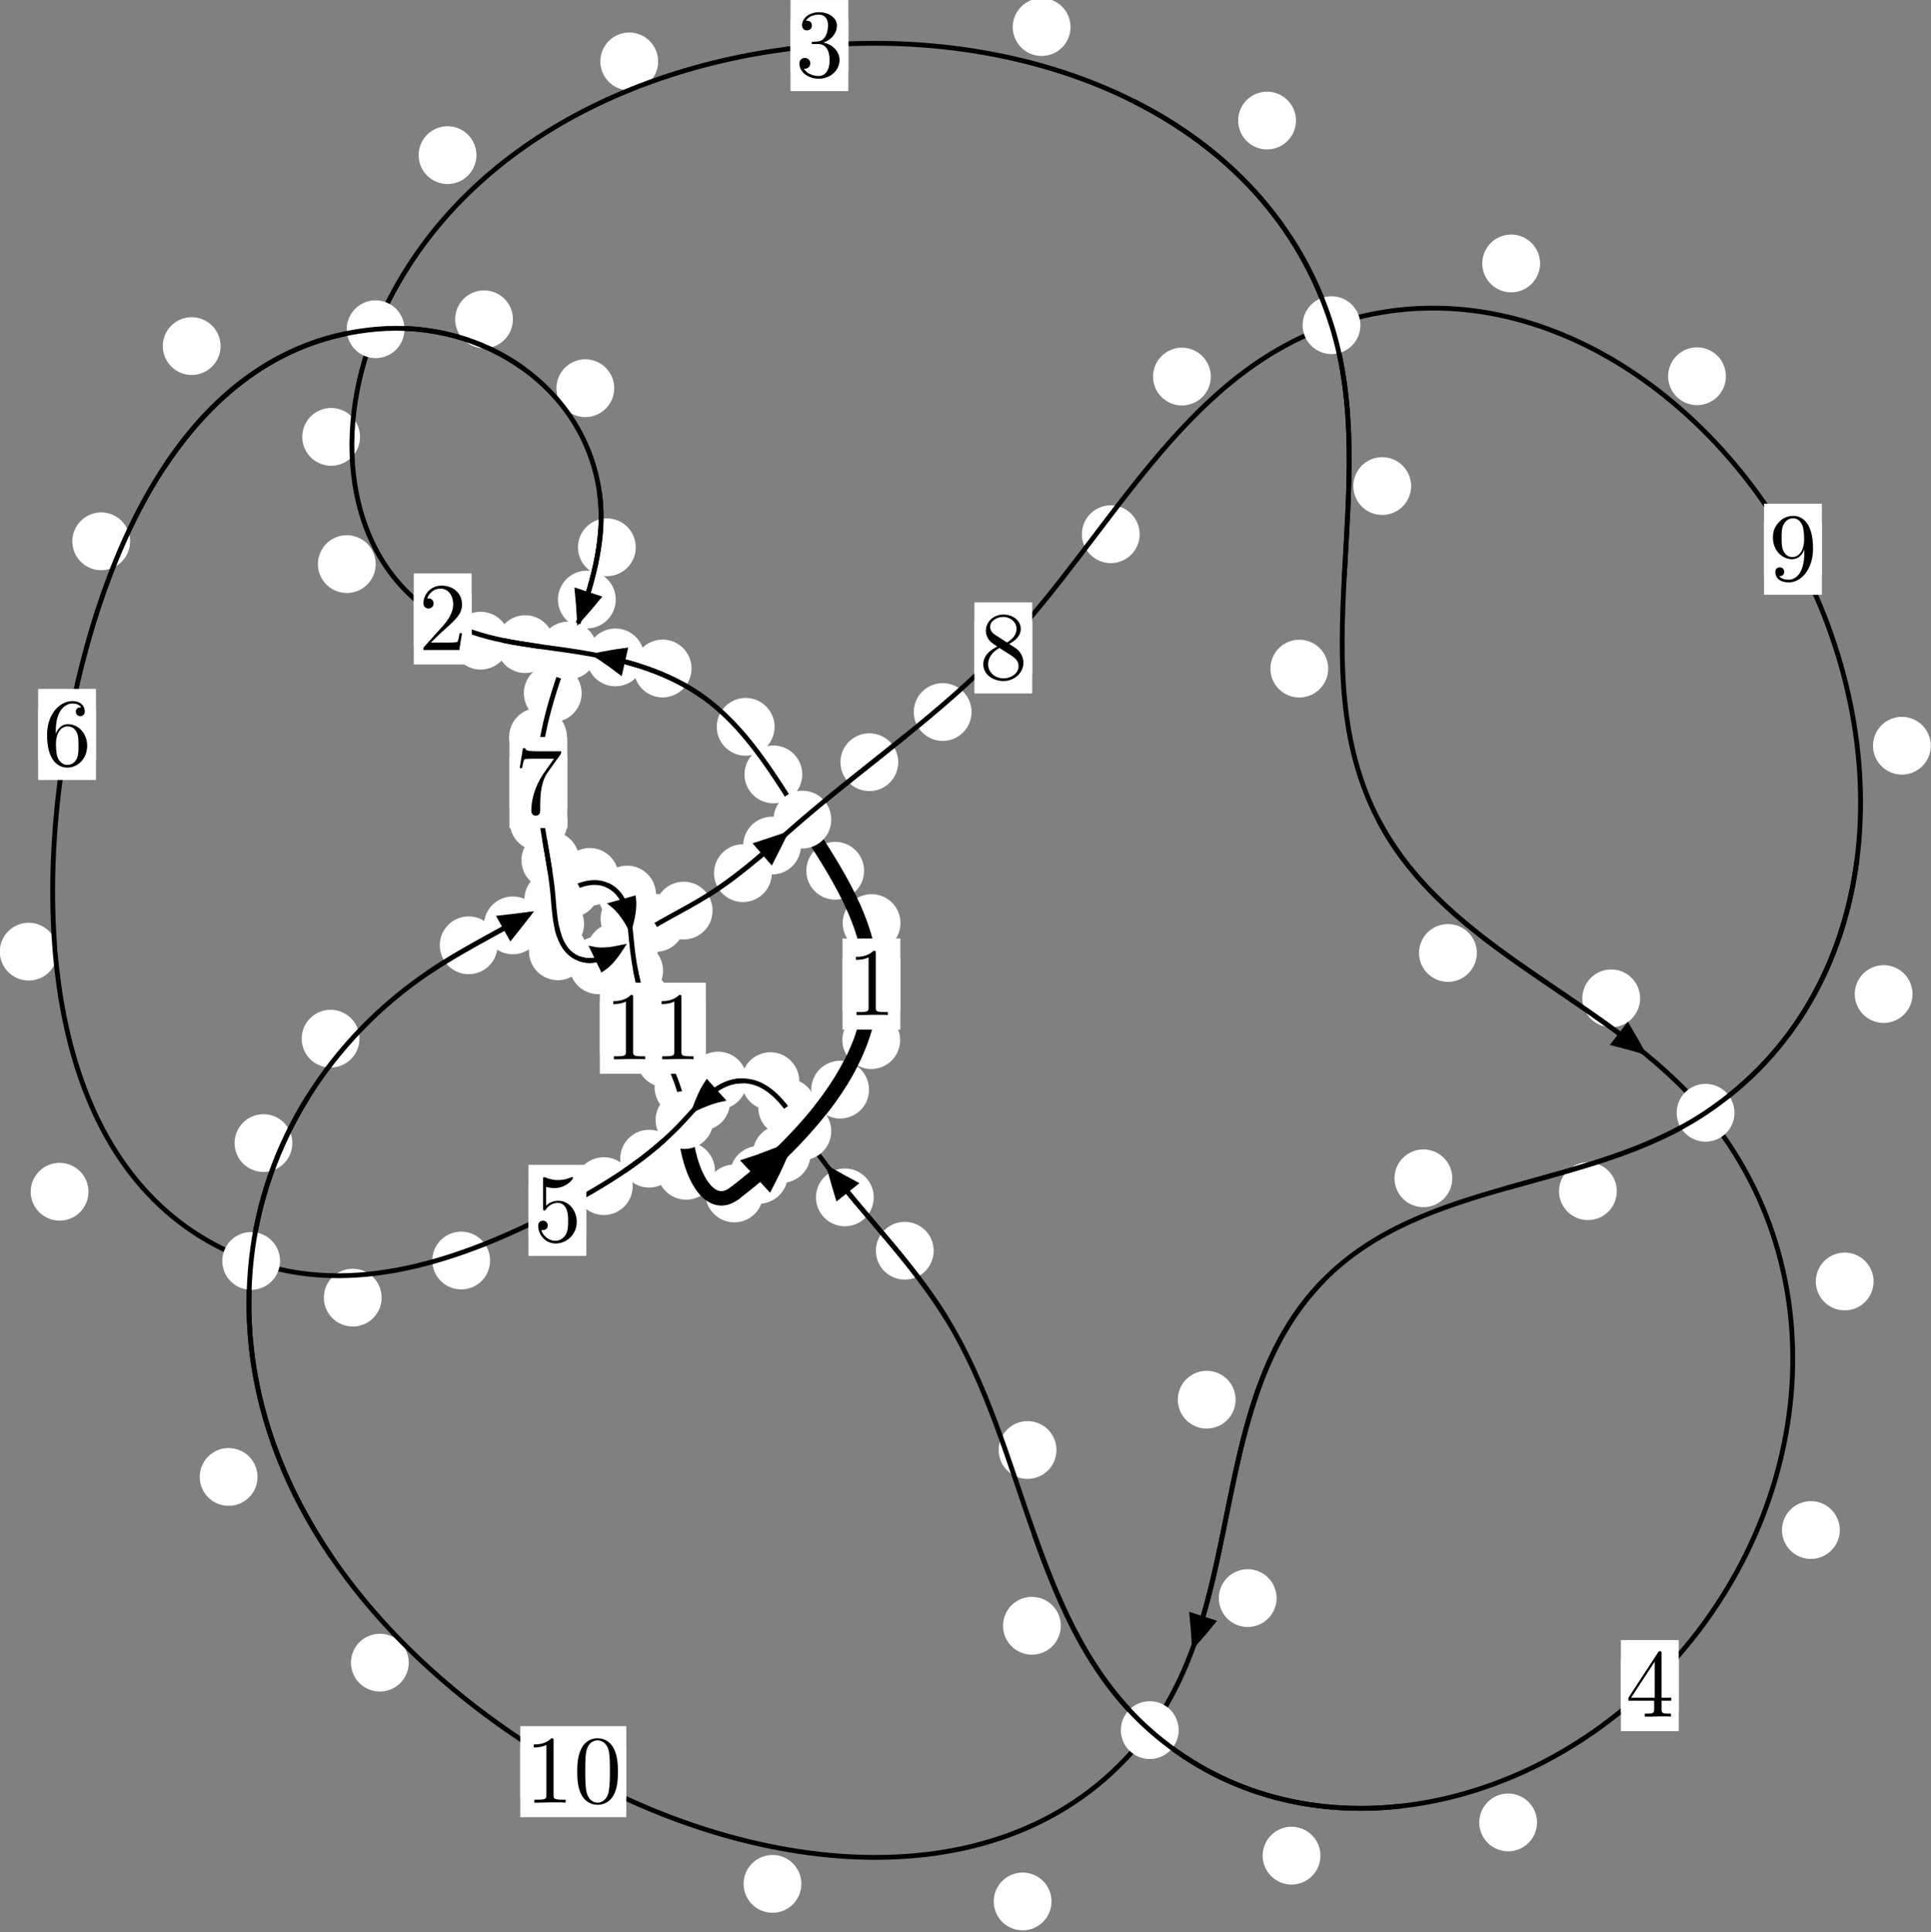 <?xml version="1.0"?>
<!-- Created by MetaPost 1.999 on 2021.07.06:0017 -->
<svg version="1.1" xmlns="http://www.w3.org/2000/svg" xmlns:xlink="http://www.w3.org/1999/xlink" width="199.747" height="199.844" viewBox="0 0 199.747 199.844">
<rect x="0" y="0" width="199.747" height="199.844" fill="#808080" stroke="none"/>
<!-- Original BoundingBox: -83.021988 -82.655289 116.725098 117.188690 -->
  <defs>
    <g transform="scale(0.01,0.01)" id="GLYPHcmr10_48">
      <path style="fill-rule: evenodd;" d="M460 -320C460 -400,455 -480,420 -554C374 -650,292 -666,250 -666C190 -666,117 -640,76 -547C44 -478,39 -400,39 -320C39 -245,43 -155,84 -79C127 2,200 22,249 22C303 22,379 1,423 -94C455 -163,460 -241,460 -320M249 -0C210 -0,151 -25,133 -121C122 -181,122 -273,122 -332C122 -396,122 -462,130 -516C149 -635,224 -644,249 -644C282 -644,348 -626,367 -527C377 -471,377 -395,377 -332C377 -257,377 -189,366 -125C351 -30,294 -0,249 -0"></path>
    </g>
    <g transform="scale(0.01,0.01)" id="GLYPHcmr10_49">
      <path style="fill-rule: evenodd;" d="M294 -640C294 -664,294 -666,271 -666C209 -602,121 -602,89 -602L89 -571C109 -571,168 -571,220 -597L220 -79C220 -43,217 -31,127 -31L95 -31L95 -0L257 -0L130 -3L217 -3L257 -3L297 -3L384 -3L419 -0L419 -31L387 -31C297 -31,294 -42,294 -79"></path>
    </g>
    <g transform="scale(0.01,0.01)" id="GLYPHcmr10_50">
      <path style="fill-rule: evenodd;" d="M127 -77L233 -180C389 -318,449 -372,449 -472C449 -586,359 -666,237 -666C124 -666,50 -574,50 -485C50 -429,100 -429,103 -429C120 -429,155 -441,155 -482C155 -508,137 -534,102 -534C94 -534,92 -534,89 -533C112 -598,166 -635,224 -635C315 -635,358 -554,358 -472C358 -392,308 -313,253 -251L61 -37C50 -26,50 -24,50 -0L421 -0L449 -174L424 -174C419 -144,412 -100,402 -85C395 -77,329 -77,307 -77"></path>
    </g>
    <g transform="scale(0.01,0.01)" id="GLYPHcmr10_51">
      <path style="fill-rule: evenodd;" d="M290 -352C372 -379,430 -449,430 -528C430 -610,342 -666,246 -666C145 -666,69 -606,69 -530C69 -497,91 -478,120 -478C151 -478,171 -500,171 -529C171 -579,124 -579,109 -579C140 -628,206 -641,242 -641C283 -641,338 -619,338 -529C338 -517,336 -459,310 -415C280 -367,246 -364,221 -363C213 -362,189 -360,182 -360C174 -359,167 -358,167 -348C167 -337,174 -337,191 -337L235 -337C317 -337,354 -269,354 -171C354 -35,285 -6,241 -6C198 -6,123 -23,88 -82C123 -77,154 -99,154 -137C154 -173,127 -193,98 -193C74 -193,42 -179,42 -135C42 -44,135 22,244 22C366 22,457 -69,457 -171C457 -253,394 -331,290 -352"></path>
    </g>
    <g transform="scale(0.01,0.01)" id="GLYPHcmr10_52">
      <path style="fill-rule: evenodd;" d="M294 -165L294 -78C294 -42,292 -31,218 -31L197 -31L197 -0L332 -0L238 -3L290 -3L332 -3L374 -3L427 -3L468 -0L468 -31L447 -31C373 -31,371 -42,371 -78L371 -165L471 -165L471 -196L371 -196L371 -651C371 -671,371 -677,355 -677C346 -677,343 -677,335 -665L28 -196L28 -165M300 -196L56 -196L300 -569"></path>
    </g>
    <g transform="scale(0.01,0.01)" id="GLYPHcmr10_53">
      <path style="fill-rule: evenodd;" d="M449 -201C449 -320,367 -420,259 -420C211 -420,168 -404,132 -369L132 -564C152 -558,185 -551,217 -551C340 -551,410 -642,410 -655C410 -661,407 -666,400 -666C399 -666,397 -666,392 -663C372 -654,323 -634,256 -634C216 -634,170 -641,123 -662C115 -665,113 -665,111 -665C101 -665,101 -657,101 -641L101 -345C101 -327,101 -319,115 -319C122 -319,124 -322,128 -328C139 -344,176 -398,257 -398C309 -398,334 -352,342 -334C358 -297,360 -258,360 -208C360 -173,360 -113,336 -71C312 -32,275 -6,229 -6C156 -6,99 -59,82 -118C85 -117,88 -116,99 -116C132 -116,149 -141,149 -165C149 -189,132 -214,99 -214C85 -214,50 -207,50 -161C50 -75,119 22,231 22C347 22,449 -74,449 -201"></path>
    </g>
    <g transform="scale(0.01,0.01)" id="GLYPHcmr10_54">
      <path style="fill-rule: evenodd;" d="M132 -328L132 -352C132 -605,256 -641,307 -641C331 -641,373 -635,395 -601C380 -601,340 -601,340 -556C340 -525,364 -510,386 -510C402 -510,432 -519,432 -558C432 -618,388 -666,305 -666C177 -666,42 -537,42 -316C42 -49,158 22,251 22C362 22,457 -72,457 -204C457 -331,368 -427,257 -427C189 -427,152 -376,132 -328M251 -6C188 -6,158 -66,152 -81C134 -128,134 -208,134 -226C134 -304,166 -404,256 -404C272 -404,318 -404,349 -342C367 -305,367 -254,367 -205C367 -157,367 -107,350 -71C320 -11,274 -6,251 -6"></path>
    </g>
    <g transform="scale(0.01,0.01)" id="GLYPHcmr10_55">
      <path style="fill-rule: evenodd;" d="M476 -609C485 -621,485 -623,485 -644L242 -644C120 -644,118 -657,114 -676L89 -676L56 -470L81 -470C84 -486,93 -549,106 -561C113 -567,191 -567,204 -567L411 -567C400 -551,321 -442,299 -409C209 -274,176 -135,176 -33C176 -23,176 22,222 22C268 22,268 -23,268 -33L268 -84C268 -139,271 -194,279 -248C283 -271,297 -357,341 -419"></path>
    </g>
    <g transform="scale(0.01,0.01)" id="GLYPHcmr10_56">
      <path style="fill-rule: evenodd;" d="M163 -457C117 -487,113 -521,113 -538C113 -599,178 -641,249 -641C322 -641,386 -589,386 -517C386 -460,347 -412,287 -377M309 -362C381 -399,430 -451,430 -517C430 -609,341 -666,250 -666C150 -666,69 -592,69 -499C69 -481,71 -436,113 -389C124 -377,161 -352,186 -335C128 -306,42 -250,42 -151C42 -45,144 22,249 22C362 22,457 -61,457 -168C457 -204,446 -249,408 -291C389 -312,373 -322,309 -362M209 -320L332 -242C360 -223,407 -193,407 -132C407 -58,332 -6,250 -6C164 -6,92 -68,92 -151C92 -209,124 -273,209 -320"></path>
    </g>
    <g transform="scale(0.01,0.01)" id="GLYPHcmr10_57">
      <path style="fill-rule: evenodd;" d="M367 -318L367 -286C367 -52,263 -6,205 -6C188 -6,134 -8,107 -42C151 -42,159 -71,159 -88C159 -119,135 -134,113 -134C97 -134,67 -125,67 -86C67 -19,121 22,206 22C335 22,457 -114,457 -329C457 -598,342 -666,253 -666C198 -666,149 -648,106 -603C65 -558,42 -516,42 -441C42 -316,130 -218,242 -218C303 -218,344 -260,367 -318M243 -241C227 -241,181 -241,150 -304C132 -341,132 -391,132 -440C132 -494,132 -541,153 -578C180 -628,218 -641,253 -641C299 -641,332 -607,349 -562C361 -530,365 -467,365 -421C365 -338,331 -241,243 -241"></path>
    </g>
  </defs>
  <path d="M81.488 121.514C81.488 120.721,81.173 119.961,80.613 119.401C80.052 118.84,79.292 118.525,78.5 118.525C77.707 118.525,76.947 118.84,76.386 119.401C75.826 119.961,75.511 120.721,75.511 121.514C75.511 122.307,75.826 123.067,76.386 123.627C76.947 124.188,77.707 124.503,78.5 124.503C79.292 124.503,80.052 124.188,80.613 123.627C81.173 123.067,81.488 122.307,81.488 121.514Z" style="fill: rgb(100%,100%,100%);stroke: none;"></path>
  <path d="M78.948 123.439C78.948 122.646,78.634 121.886,78.073 121.326C77.513 120.765,76.752 120.45,75.96 120.45C75.167 120.45,74.407 120.765,73.846 121.326C73.286 121.886,72.971 122.646,72.971 123.439C72.971 124.232,73.286 124.992,73.846 125.552C74.407 126.113,75.167 126.428,75.96 126.428C76.752 126.428,77.513 126.113,78.073 125.552C78.634 124.992,78.948 124.232,78.948 123.439Z" style="fill: rgb(100%,100%,100%);stroke: none;"></path>
  <path d="M89.896 112.701C89.896 111.909,89.581 111.149,89.021 110.588C88.46 110.028,87.7 109.713,86.907 109.713C86.115 109.713,85.355 110.028,84.794 110.588C84.234 111.149,83.919 111.909,83.919 112.701C83.919 113.494,84.234 114.254,84.794 114.815C85.355 115.375,86.115 115.69,86.907 115.69C87.7 115.69,88.46 115.375,89.021 114.815C89.581 114.254,89.896 113.494,89.896 112.701Z" style="fill: rgb(100%,100%,100%);stroke: none;"></path>
  <path d="M83.845 119.358C83.845 118.566,83.53 117.805,82.97 117.245C82.409 116.685,81.649 116.37,80.856 116.37C80.064 116.37,79.303 116.685,78.743 117.245C78.182 117.805,77.868 118.566,77.868 119.358C77.868 120.151,78.182 120.911,78.743 121.472C79.303 122.032,80.064 122.347,80.856 122.347C81.649 122.347,82.409 122.032,82.97 121.472C83.53 120.911,83.845 120.151,83.845 119.358Z" style="fill: rgb(100%,100%,100%);stroke: none;"></path>
  <path d="M93.148 95.473C93.148 94.68,92.833 93.92,92.272 93.36C91.712 92.799,90.952 92.484,90.159 92.484C89.366 92.484,88.606 92.799,88.046 93.36C87.485 93.92,87.17 94.68,87.17 95.473C87.17 96.266,87.485 97.026,88.046 97.586C88.606 98.147,89.366 98.462,90.159 98.462C90.952 98.462,91.712 98.147,92.272 97.586C92.833 97.026,93.148 96.266,93.148 95.473Z" style="fill: rgb(100%,100%,100%);stroke: none;"></path>
  <path d="M93.113 107.578C93.113 106.785,92.798 106.025,92.238 105.465C91.677 104.904,90.917 104.589,90.124 104.589C89.332 104.589,88.571 104.904,88.011 105.465C87.45 106.025,87.136 106.785,87.136 107.578C87.136 108.371,87.45 109.131,88.011 109.691C88.571 110.252,89.332 110.567,90.124 110.567C90.917 110.567,91.677 110.252,92.238 109.691C92.798 109.131,93.113 108.371,93.113 107.578Z" style="fill: rgb(100%,100%,100%);stroke: none;"></path>
  <path d="M82.989 80.096C82.989 79.303,82.674 78.543,82.114 77.983C81.553 77.422,80.793 77.107,80 77.107C79.208 77.107,78.447 77.422,77.887 77.983C77.326 78.543,77.012 79.303,77.012 80.096C77.012 80.889,77.326 81.649,77.887 82.209C78.447 82.77,79.208 83.085,80 83.085C80.793 83.085,81.553 82.77,82.114 82.209C82.674 81.649,82.989 80.889,82.989 80.096Z" style="fill: rgb(100%,100%,100%);stroke: none;"></path>
  <path d="M89.384 90.064C89.384 89.271,89.069 88.511,88.509 87.95C87.948 87.39,87.188 87.075,86.395 87.075C85.603 87.075,84.843 87.39,84.282 87.95C83.722 88.511,83.407 89.271,83.407 90.064C83.407 90.856,83.722 91.617,84.282 92.177C84.843 92.737,85.603 93.052,86.395 93.052C87.188 93.052,87.948 92.737,88.509 92.177C89.069 91.617,89.384 90.856,89.384 90.064Z" style="fill: rgb(100%,100%,100%);stroke: none;"></path>
  <path d="M71.533 69.143C71.533 68.35,71.218 67.59,70.657 67.03C70.097 66.469,69.337 66.154,68.544 66.154C67.751 66.154,66.991 66.469,66.431 67.03C65.87 67.59,65.555 68.35,65.555 69.143C65.555 69.936,65.87 70.696,66.431 71.256C66.991 71.817,67.751 72.132,68.544 72.132C69.337 72.132,70.097 71.817,70.657 71.256C71.218 70.696,71.533 69.936,71.533 69.143Z" style="fill: rgb(100%,100%,100%);stroke: none;"></path>
  <path d="M80.124 75.176C80.124 74.383,79.809 73.623,79.249 73.063C78.688 72.502,77.928 72.187,77.136 72.187C76.343 72.187,75.583 72.502,75.022 73.063C74.462 73.623,74.147 74.383,74.147 75.176C74.147 75.969,74.462 76.729,75.022 77.289C75.583 77.85,76.343 78.165,77.136 78.165C77.928 78.165,78.688 77.85,79.249 77.289C79.809 76.729,80.124 75.969,80.124 75.176Z" style="fill: rgb(100%,100%,100%);stroke: none;"></path>
  <path d="M57.317 66.625C57.317 65.832,57.002 65.072,56.442 64.512C55.881 63.951,55.121 63.636,54.328 63.636C53.536 63.636,52.775 63.951,52.215 64.512C51.654 65.072,51.34 65.832,51.34 66.625C51.34 67.418,51.654 68.178,52.215 68.738C52.775 69.299,53.536 69.614,54.328 69.614C55.121 69.614,55.881 69.299,56.442 68.738C57.002 68.178,57.317 67.418,57.317 66.625Z" style="fill: rgb(100%,100%,100%);stroke: none;"></path>
  <path d="M66.646 67.996C66.646 67.203,66.331 66.443,65.771 65.883C65.21 65.322,64.45 65.007,63.658 65.007C62.865 65.007,62.105 65.322,61.544 65.883C60.984 66.443,60.669 67.203,60.669 67.996C60.669 68.789,60.984 69.549,61.544 70.109C62.105 70.67,62.865 70.985,63.658 70.985C64.45 70.985,65.21 70.67,65.771 70.109C66.331 69.549,66.646 68.789,66.646 67.996Z" style="fill: rgb(100%,100%,100%);stroke: none;"></path>
  <path d="M38.863 58.345C38.863 57.553,38.549 56.793,37.988 56.232C37.428 55.672,36.667 55.357,35.875 55.357C35.082 55.357,34.322 55.672,33.761 56.232C33.201 56.793,32.886 57.553,32.886 58.345C32.886 59.138,33.201 59.898,33.761 60.459C34.322 61.019,35.082 61.334,35.875 61.334C36.667 61.334,37.428 61.019,37.988 60.459C38.549 59.898,38.863 59.138,38.863 58.345Z" style="fill: rgb(100%,100%,100%);stroke: none;"></path>
  <path d="M52.704 66.264C52.704 65.472,52.389 64.711,51.829 64.151C51.268 63.59,50.508 63.276,49.716 63.276C48.923 63.276,48.163 63.59,47.602 64.151C47.042 64.711,46.727 65.472,46.727 66.264C46.727 67.057,47.042 67.817,47.602 68.378C48.163 68.938,48.923 69.253,49.716 69.253C50.508 69.253,51.268 68.938,51.829 68.378C52.389 67.817,52.704 67.057,52.704 66.264Z" style="fill: rgb(100%,100%,100%);stroke: none;"></path>
  <path d="M49.283 16.046C49.283 15.253,48.969 14.493,48.408 13.933C47.848 13.372,47.087 13.057,46.295 13.057C45.502 13.057,44.742 13.372,44.181 13.933C43.621 14.493,43.306 15.253,43.306 16.046C43.306 16.839,43.621 17.599,44.181 18.159C44.742 18.72,45.502 19.035,46.295 19.035C47.087 19.035,47.848 18.72,48.408 18.159C48.969 17.599,49.283 16.839,49.283 16.046Z" style="fill: rgb(100%,100%,100%);stroke: none;"></path>
  <path d="M37.243 45.185C37.243 44.393,36.929 43.632,36.368 43.072C35.808 42.511,35.047 42.197,34.255 42.197C33.462 42.197,32.702 42.511,32.141 43.072C31.581 43.632,31.266 44.393,31.266 45.185C31.266 45.978,31.581 46.738,32.141 47.299C32.702 47.859,33.462 48.174,34.255 48.174C35.047 48.174,35.808 47.859,36.368 47.299C36.929 46.738,37.243 45.978,37.243 45.185Z" style="fill: rgb(100%,100%,100%);stroke: none;"></path>
  <path d="M110.74 2.8C110.74 2.007,110.425 1.247,109.864 0.687C109.304 0.126,108.543 -0.189,107.751 -0.189C106.958 -0.189,106.198 0.126,105.637 0.687C105.077 1.247,104.762 2.007,104.762 2.8C104.762 3.593,105.077 4.353,105.637 4.913C106.198 5.474,106.958 5.789,107.751 5.789C108.543 5.789,109.304 5.474,109.864 4.913C110.425 4.353,110.74 3.593,110.74 2.8Z" style="fill: rgb(100%,100%,100%);stroke: none;"></path>
  <path d="M68.079 6.352C68.079 5.559,67.764 4.799,67.203 4.238C66.643 3.678,65.882 3.363,65.09 3.363C64.297 3.363,63.537 3.678,62.976 4.238C62.416 4.799,62.101 5.559,62.101 6.352C62.101 7.144,62.416 7.904,62.976 8.465C63.537 9.025,64.297 9.34,65.09 9.34C65.882 9.34,66.643 9.025,67.203 8.465C67.764 7.904,68.079 7.144,68.079 6.352Z" style="fill: rgb(100%,100%,100%);stroke: none;"></path>
  <path d="M145.968 50.274C145.968 49.481,145.653 48.721,145.093 48.16C144.532 47.6,143.772 47.285,142.98 47.285C142.187 47.285,141.427 47.6,140.866 48.16C140.306 48.721,139.991 49.481,139.991 50.274C139.991 51.066,140.306 51.826,140.866 52.387C141.427 52.947,142.187 53.262,142.98 53.262C143.772 53.262,144.532 52.947,145.093 52.387C145.653 51.826,145.968 51.066,145.968 50.274Z" style="fill: rgb(100%,100%,100%);stroke: none;"></path>
  <path d="M134.057 12.469C134.057 11.677,133.742 10.917,133.181 10.356C132.621 9.796,131.861 9.481,131.068 9.481C130.275 9.481,129.515 9.796,128.955 10.356C128.394 10.917,128.079 11.677,128.079 12.469C128.079 13.262,128.394 14.022,128.955 14.583C129.515 15.143,130.275 15.458,131.068 15.458C131.861 15.458,132.621 15.143,133.181 14.583C133.742 14.022,134.057 13.262,134.057 12.469Z" style="fill: rgb(100%,100%,100%);stroke: none;"></path>
  <path d="M152.766 98.564C152.766 97.771,152.451 97.011,151.89 96.451C151.33 95.89,150.57 95.575,149.777 95.575C148.984 95.575,148.224 95.89,147.664 96.451C147.103 97.011,146.788 97.771,146.788 98.564C146.788 99.357,147.103 100.117,147.664 100.677C148.224 101.238,148.984 101.553,149.777 101.553C150.57 101.553,151.33 101.238,151.89 100.677C152.451 100.117,152.766 99.357,152.766 98.564Z" style="fill: rgb(100%,100%,100%);stroke: none;"></path>
  <path d="M137.392 69.156C137.392 68.363,137.077 67.603,136.517 67.043C135.956 66.482,135.196 66.167,134.403 66.167C133.611 66.167,132.851 66.482,132.29 67.043C131.73 67.603,131.415 68.363,131.415 69.156C131.415 69.949,131.73 70.709,132.29 71.269C132.851 71.83,133.611 72.145,134.403 72.145C135.196 72.145,135.956 71.83,136.517 71.269C137.077 70.709,137.392 69.949,137.392 69.156Z" style="fill: rgb(100%,100%,100%);stroke: none;"></path>
  <path d="M193.808 132.543C193.808 131.75,193.493 130.99,192.933 130.43C192.372 129.869,191.612 129.554,190.82 129.554C190.027 129.554,189.267 129.869,188.706 130.43C188.146 130.99,187.831 131.75,187.831 132.543C187.831 133.336,188.146 134.096,188.706 134.656C189.267 135.217,190.027 135.532,190.82 135.532C191.612 135.532,192.372 135.217,192.933 134.656C193.493 134.096,193.808 133.336,193.808 132.543Z" style="fill: rgb(100%,100%,100%);stroke: none;"></path>
  <path d="M169.657 103.259C169.657 102.466,169.342 101.706,168.781 101.146C168.221 100.585,167.461 100.27,166.668 100.27C165.875 100.27,165.115 100.585,164.555 101.146C163.994 101.706,163.679 102.466,163.679 103.259C163.679 104.052,163.994 104.812,164.555 105.372C165.115 105.933,165.875 106.248,166.668 106.248C167.461 106.248,168.221 105.933,168.781 105.372C169.342 104.812,169.657 104.052,169.657 103.259Z" style="fill: rgb(100%,100%,100%);stroke: none;"></path>
  <path d="M158.995 188.494C158.995 187.702,158.68 186.942,158.12 186.381C157.559 185.821,156.799 185.506,156.006 185.506C155.214 185.506,154.453 185.821,153.893 186.381C153.332 186.942,153.017 187.702,153.017 188.494C153.017 189.287,153.332 190.047,153.893 190.608C154.453 191.168,155.214 191.483,156.006 191.483C156.799 191.483,157.559 191.168,158.12 190.608C158.68 190.047,158.995 189.287,158.995 188.494Z" style="fill: rgb(100%,100%,100%);stroke: none;"></path>
  <path d="M190.311 158.253C190.311 157.46,189.996 156.7,189.435 156.139C188.875 155.579,188.115 155.264,187.322 155.264C186.529 155.264,185.769 155.579,185.209 156.139C184.648 156.7,184.333 157.46,184.333 158.253C184.333 159.045,184.648 159.805,185.209 160.366C185.769 160.926,186.529 161.241,187.322 161.241C188.115 161.241,188.875 160.926,189.435 160.366C189.996 159.805,190.311 159.045,190.311 158.253Z" style="fill: rgb(100%,100%,100%);stroke: none;"></path>
  <path d="M109.733 168.155C109.733 167.362,109.418 166.602,108.858 166.042C108.297 165.481,107.537 165.166,106.744 165.166C105.952 165.166,105.192 165.481,104.631 166.042C104.071 166.602,103.756 167.362,103.756 168.155C103.756 168.948,104.071 169.708,104.631 170.268C105.192 170.829,105.952 171.144,106.744 171.144C107.537 171.144,108.297 170.829,108.858 170.268C109.418 169.708,109.733 168.948,109.733 168.155Z" style="fill: rgb(100%,100%,100%);stroke: none;"></path>
  <path d="M136.59 191.93C136.59 191.137,136.275 190.377,135.714 189.817C135.154 189.256,134.394 188.941,133.601 188.941C132.808 188.941,132.048 189.256,131.488 189.817C130.927 190.377,130.612 191.137,130.612 191.93C130.612 192.723,130.927 193.483,131.488 194.043C132.048 194.604,132.808 194.919,133.601 194.919C134.394 194.919,135.154 194.604,135.714 194.043C136.275 193.483,136.59 192.723,136.59 191.93Z" style="fill: rgb(100%,100%,100%);stroke: none;"></path>
  <path d="M96.581 129.364C96.581 128.571,96.267 127.811,95.706 127.251C95.146 126.69,94.385 126.375,93.593 126.375C92.8 126.375,92.04 126.69,91.479 127.251C90.919 127.811,90.604 128.571,90.604 129.364C90.604 130.157,90.919 130.917,91.479 131.477C92.04 132.038,92.8 132.353,93.593 132.353C94.385 132.353,95.146 132.038,95.706 131.477C96.267 130.917,96.581 130.157,96.581 129.364Z" style="fill: rgb(100%,100%,100%);stroke: none;"></path>
  <path d="M109.282 149.974C109.282 149.182,108.967 148.421,108.407 147.861C107.847 147.3,107.086 146.986,106.294 146.986C105.501 146.986,104.741 147.3,104.18 147.861C103.62 148.421,103.305 149.182,103.305 149.974C103.305 150.767,103.62 151.527,104.18 152.088C104.741 152.648,105.501 152.963,106.294 152.963C107.086 152.963,107.847 152.648,108.407 152.088C108.967 151.527,109.282 150.767,109.282 149.974Z" style="fill: rgb(100%,100%,100%);stroke: none;"></path>
  <path d="M84.414 114.548C84.414 113.756,84.1 112.996,83.539 112.435C82.979 111.875,82.218 111.56,81.426 111.56C80.633 111.56,79.873 111.875,79.312 112.435C78.752 112.996,78.437 113.756,78.437 114.548C78.437 115.341,78.752 116.101,79.312 116.662C79.873 117.222,80.633 117.537,81.426 117.537C82.218 117.537,82.979 117.222,83.539 116.662C84.1 116.101,84.414 115.341,84.414 114.548Z" style="fill: rgb(100%,100%,100%);stroke: none;"></path>
  <path d="M90.384 123.845C90.384 123.052,90.069 122.292,89.509 121.732C88.948 121.171,88.188 120.856,87.395 120.856C86.603 120.856,85.843 121.171,85.282 121.732C84.722 122.292,84.407 123.052,84.407 123.845C84.407 124.638,84.722 125.398,85.282 125.958C85.843 126.519,86.603 126.834,87.395 126.834C88.188 126.834,88.948 126.519,89.509 125.958C90.069 125.398,90.384 124.638,90.384 123.845Z" style="fill: rgb(100%,100%,100%);stroke: none;"></path>
  <path d="M77.274 111.762C77.274 110.969,76.959 110.209,76.399 109.649C75.838 109.088,75.078 108.773,74.286 108.773C73.493 108.773,72.733 109.088,72.172 109.649C71.612 110.209,71.297 110.969,71.297 111.762C71.297 112.555,71.612 113.315,72.172 113.875C72.733 114.436,73.493 114.751,74.286 114.751C75.078 114.751,75.838 114.436,76.399 113.875C76.959 113.315,77.274 112.555,77.274 111.762Z" style="fill: rgb(100%,100%,100%);stroke: none;"></path>
  <path d="M82.681 111.826C82.681 111.033,82.366 110.273,81.805 109.712C81.245 109.152,80.485 108.837,79.692 108.837C78.899 108.837,78.139 109.152,77.579 109.712C77.018 110.273,76.703 111.033,76.703 111.826C76.703 112.618,77.018 113.379,77.579 113.939C78.139 114.5,78.899 114.814,79.692 114.814C80.485 114.814,81.245 114.5,81.805 113.939C82.366 113.379,82.681 112.618,82.681 111.826Z" style="fill: rgb(100%,100%,100%);stroke: none;"></path>
  <path d="M70.135 119.843C70.135 119.05,69.82 118.29,69.26 117.729C68.699 117.169,67.939 116.854,67.146 116.854C66.354 116.854,65.594 117.169,65.033 117.729C64.473 118.29,64.158 119.05,64.158 119.843C64.158 120.635,64.473 121.395,65.033 121.956C65.594 122.516,66.354 122.831,67.146 122.831C67.939 122.831,68.699 122.516,69.26 121.956C69.82 121.395,70.135 120.635,70.135 119.843Z" style="fill: rgb(100%,100%,100%);stroke: none;"></path>
  <path d="M75.521 113.958C75.521 113.165,75.206 112.405,74.646 111.844C74.085 111.284,73.325 110.969,72.533 110.969C71.74 110.969,70.98 111.284,70.419 111.844C69.859 112.405,69.544 113.165,69.544 113.958C69.544 114.75,69.859 115.511,70.419 116.071C70.98 116.632,71.74 116.946,72.533 116.946C73.325 116.946,74.085 116.632,74.646 116.071C75.206 115.511,75.521 114.75,75.521 113.958Z" style="fill: rgb(100%,100%,100%);stroke: none;"></path>
  <path d="M50.696 130.378C50.696 129.585,50.381 128.825,49.821 128.264C49.26 127.704,48.5 127.389,47.707 127.389C46.915 127.389,46.154 127.704,45.594 128.264C45.033 128.825,44.719 129.585,44.719 130.378C44.719 131.17,45.033 131.93,45.594 132.491C46.154 133.051,46.915 133.366,47.707 133.366C48.5 133.366,49.26 133.051,49.821 132.491C50.381 131.93,50.696 131.17,50.696 130.378Z" style="fill: rgb(100%,100%,100%);stroke: none;"></path>
  <path d="M65.451 122.68C65.451 121.887,65.136 121.127,64.576 120.567C64.015 120.006,63.255 119.691,62.463 119.691C61.67 119.691,60.91 120.006,60.349 120.567C59.789 121.127,59.474 121.887,59.474 122.68C59.474 123.473,59.789 124.233,60.349 124.793C60.91 125.354,61.67 125.669,62.463 125.669C63.255 125.669,64.015 125.354,64.576 124.793C65.136 124.233,65.451 123.473,65.451 122.68Z" style="fill: rgb(100%,100%,100%);stroke: none;"></path>
  <path d="M9.152 123.261C9.152 122.469,8.837 121.709,8.277 121.148C7.716 120.588,6.956 120.273,6.163 120.273C5.371 120.273,4.611 120.588,4.05 121.148C3.49 121.709,3.175 122.469,3.175 123.261C3.175 124.054,3.49 124.814,4.05 125.375C4.611 125.935,5.371 126.25,6.163 126.25C6.956 126.25,7.716 125.935,8.277 125.375C8.837 124.814,9.152 124.054,9.152 123.261Z" style="fill: rgb(100%,100%,100%);stroke: none;"></path>
  <path d="M39.477 134.215C39.477 133.422,39.162 132.662,38.602 132.101C38.041 131.541,37.281 131.226,36.489 131.226C35.696 131.226,34.936 131.541,34.375 132.101C33.815 132.662,33.5 133.422,33.5 134.215C33.5 135.007,33.815 135.768,34.375 136.328C34.936 136.889,35.696 137.203,36.489 137.203C37.281 137.203,38.041 136.889,38.602 136.328C39.162 135.768,39.477 135.007,39.477 134.215Z" style="fill: rgb(100%,100%,100%);stroke: none;"></path>
  <path d="M13.458 55.988C13.458 55.195,13.143 54.435,12.583 53.875C12.022 53.314,11.262 52.999,10.469 52.999C9.677 52.999,8.917 53.314,8.356 53.875C7.796 54.435,7.481 55.195,7.481 55.988C7.481 56.781,7.796 57.541,8.356 58.101C8.917 58.662,9.677 58.977,10.469 58.977C11.262 58.977,12.022 58.662,12.583 58.101C13.143 57.541,13.458 56.781,13.458 55.988Z" style="fill: rgb(100%,100%,100%);stroke: none;"></path>
  <path d="M5.955 98.429C5.955 97.636,5.641 96.876,5.08 96.316C4.52 95.755,3.759 95.44,2.967 95.44C2.174 95.44,1.414 95.755,0.853 96.316C0.293 96.876,-0.022 97.636,-0.022 98.429C-0.022 99.222,0.293 99.982,0.853 100.542C1.414 101.103,2.174 101.418,2.967 101.418C3.759 101.418,4.52 101.103,5.08 100.542C5.641 99.982,5.955 99.222,5.955 98.429Z" style="fill: rgb(100%,100%,100%);stroke: none;"></path>
  <path d="M53.059 33.025C53.059 32.232,52.744 31.472,52.184 30.912C51.623 30.351,50.863 30.036,50.07 30.036C49.277 30.036,48.517 30.351,47.957 30.912C47.396 31.472,47.081 32.232,47.081 33.025C47.081 33.818,47.396 34.578,47.957 35.138C48.517 35.699,49.277 36.014,50.07 36.014C50.863 36.014,51.623 35.699,52.184 35.138C52.744 34.578,53.059 33.818,53.059 33.025Z" style="fill: rgb(100%,100%,100%);stroke: none;"></path>
  <path d="M22.817 35.795C22.817 35.003,22.502 34.243,21.941 33.682C21.381 33.122,20.621 32.807,19.828 32.807C19.035 32.807,18.275 33.122,17.715 33.682C17.154 34.243,16.839 35.003,16.839 35.795C16.839 36.588,17.154 37.348,17.715 37.909C18.275 38.469,19.035 38.784,19.828 38.784C20.621 38.784,21.381 38.469,21.941 37.909C22.502 37.348,22.817 36.588,22.817 35.795Z" style="fill: rgb(100%,100%,100%);stroke: none;"></path>
  <path d="M65.765 56.606C65.765 55.813,65.45 55.053,64.889 54.492C64.329 53.932,63.569 53.617,62.776 53.617C61.983 53.617,61.223 53.932,60.663 54.492C60.102 55.053,59.787 55.813,59.787 56.606C59.787 57.398,60.102 58.158,60.663 58.719C61.223 59.279,61.983 59.594,62.776 59.594C63.569 59.594,64.329 59.279,64.889 58.719C65.45 58.158,65.765 57.398,65.765 56.606Z" style="fill: rgb(100%,100%,100%);stroke: none;"></path>
  <path d="M63.538 40.151C63.538 39.359,63.223 38.598,62.662 38.038C62.102 37.478,61.342 37.163,60.549 37.163C59.756 37.163,58.996 37.478,58.436 38.038C57.875 38.598,57.56 39.359,57.56 40.151C57.56 40.944,57.875 41.704,58.436 42.265C58.996 42.825,59.756 43.14,60.549 43.14C61.342 43.14,62.102 42.825,62.662 42.265C63.223 41.704,63.538 40.944,63.538 40.151Z" style="fill: rgb(100%,100%,100%);stroke: none;"></path>
  <path d="M60.167 71.7C60.167 70.908,59.852 70.148,59.292 69.587C58.731 69.027,57.971 68.712,57.178 68.712C56.386 68.712,55.626 69.027,55.065 69.587C54.505 70.148,54.19 70.908,54.19 71.7C54.19 72.493,54.505 73.253,55.065 73.814C55.626 74.374,56.386 74.689,57.178 74.689C57.971 74.689,58.731 74.374,59.292 73.814C59.852 73.253,60.167 72.493,60.167 71.7Z" style="fill: rgb(100%,100%,100%);stroke: none;"></path>
  <path d="M63.695 62.012C63.695 61.219,63.38 60.459,62.819 59.899C62.259 59.338,61.499 59.023,60.706 59.023C59.913 59.023,59.153 59.338,58.593 59.899C58.032 60.459,57.717 61.219,57.717 62.012C57.717 62.805,58.032 63.565,58.593 64.125C59.153 64.686,59.913 65.001,60.706 65.001C61.499 65.001,62.259 64.686,62.819 64.125C63.38 63.565,63.695 62.805,63.695 62.012Z" style="fill: rgb(100%,100%,100%);stroke: none;"></path>
  <path d="M58.709 85.01C58.709 84.217,58.394 83.457,57.834 82.897C57.274 82.336,56.513 82.021,55.721 82.021C54.928 82.021,54.168 82.336,53.607 82.897C53.047 83.457,52.732 84.217,52.732 85.01C52.732 85.803,53.047 86.563,53.607 87.123C54.168 87.684,54.928 87.999,55.721 87.999C56.513 87.999,57.274 87.684,57.834 87.123C58.394 86.563,58.709 85.803,58.709 85.01Z" style="fill: rgb(100%,100%,100%);stroke: none;"></path>
  <path d="M58.644 76.224C58.644 75.431,58.329 74.671,57.769 74.111C57.208 73.55,56.448 73.235,55.656 73.235C54.863 73.235,54.103 73.55,53.542 74.111C52.982 74.671,52.667 75.431,52.667 76.224C52.667 77.017,52.982 77.777,53.542 78.337C54.103 78.898,54.863 79.213,55.656 79.213C56.448 79.213,57.208 78.898,57.769 78.337C58.329 77.777,58.644 77.017,58.644 76.224Z" style="fill: rgb(100%,100%,100%);stroke: none;"></path>
  <path d="M60.416 95.555C60.416 94.763,60.102 94.003,59.541 93.442C58.981 92.882,58.22 92.567,57.428 92.567C56.635 92.567,55.875 92.882,55.314 93.442C54.754 94.003,54.439 94.763,54.439 95.555C54.439 96.348,54.754 97.108,55.314 97.669C55.875 98.229,56.635 98.544,57.428 98.544C58.22 98.544,58.981 98.229,59.541 97.669C60.102 97.108,60.416 96.348,60.416 95.555Z" style="fill: rgb(100%,100%,100%);stroke: none;"></path>
  <path d="M59.92 88.97C59.92 88.178,59.605 87.417,59.045 86.857C58.484 86.296,57.724 85.981,56.931 85.981C56.139 85.981,55.379 86.296,54.818 86.857C54.258 87.417,53.943 88.178,53.943 88.97C53.943 89.763,54.258 90.523,54.818 91.084C55.379 91.644,56.139 91.959,56.931 91.959C57.724 91.959,58.484 91.644,59.045 91.084C59.605 90.523,59.92 89.763,59.92 88.97Z" style="fill: rgb(100%,100%,100%);stroke: none;"></path>
  <path d="M64.878 99.837C64.878 99.044,64.563 98.284,64.003 97.723C63.442 97.163,62.682 96.848,61.89 96.848C61.097 96.848,60.337 97.163,59.776 97.723C59.216 98.284,58.901 99.044,58.901 99.837C58.901 100.629,59.216 101.389,59.776 101.95C60.337 102.51,61.097 102.825,61.89 102.825C62.682 102.825,63.442 102.51,64.003 101.95C64.563 101.389,64.878 100.629,64.878 99.837Z" style="fill: rgb(100%,100%,100%);stroke: none;"></path>
  <path d="M60.692 98.393C60.692 97.6,60.377 96.84,59.817 96.279C59.256 95.719,58.496 95.404,57.704 95.404C56.911 95.404,56.151 95.719,55.59 96.279C55.03 96.84,54.715 97.6,54.715 98.393C54.715 99.185,55.03 99.946,55.59 100.506C56.151 101.066,56.911 101.381,57.704 101.381C58.496 101.381,59.256 101.066,59.817 100.506C60.377 99.946,60.692 99.185,60.692 98.393Z" style="fill: rgb(100%,100%,100%);stroke: none;"></path>
  <path d="M70.839 95.455C70.839 94.662,70.524 93.902,69.963 93.341C69.403 92.781,68.643 92.466,67.85 92.466C67.057 92.466,66.297 92.781,65.737 93.341C65.176 93.902,64.861 94.662,64.861 95.455C64.861 96.247,65.176 97.007,65.737 97.568C66.297 98.128,67.057 98.443,67.85 98.443C68.643 98.443,69.403 98.128,69.963 97.568C70.524 97.007,70.839 96.247,70.839 95.455Z" style="fill: rgb(100%,100%,100%);stroke: none;"></path>
  <path d="M66.657 98.452C66.657 97.66,66.342 96.899,65.782 96.339C65.221 95.779,64.461 95.464,63.668 95.464C62.876 95.464,62.115 95.779,61.555 96.339C60.994 96.899,60.679 97.66,60.679 98.452C60.679 99.245,60.994 100.005,61.555 100.566C62.115 101.126,62.876 101.441,63.668 101.441C64.461 101.441,65.221 101.126,65.782 100.566C66.342 100.005,66.657 99.245,66.657 98.452Z" style="fill: rgb(100%,100%,100%);stroke: none;"></path>
  <path d="M79.838 90.311C79.838 89.519,79.523 88.759,78.963 88.198C78.402 87.638,77.642 87.323,76.85 87.323C76.057 87.323,75.297 87.638,74.736 88.198C74.176 88.759,73.861 89.519,73.861 90.311C73.861 91.104,74.176 91.864,74.736 92.425C75.297 92.985,76.057 93.3,76.85 93.3C77.642 93.3,78.402 92.985,78.963 92.425C79.523 91.864,79.838 91.104,79.838 90.311Z" style="fill: rgb(100%,100%,100%);stroke: none;"></path>
  <path d="M73.711 94.182C73.711 93.389,73.396 92.629,72.835 92.069C72.275 91.508,71.515 91.193,70.722 91.193C69.929 91.193,69.169 91.508,68.609 92.069C68.048 92.629,67.733 93.389,67.733 94.182C67.733 94.975,68.048 95.735,68.609 96.295C69.169 96.856,69.929 97.171,70.722 97.171C71.515 97.171,72.275 96.856,72.835 96.295C73.396 95.735,73.711 94.975,73.711 94.182Z" style="fill: rgb(100%,100%,100%);stroke: none;"></path>
  <path d="M92.915 78.834C92.915 78.041,92.6 77.281,92.04 76.721C91.479 76.16,90.719 75.845,89.927 75.845C89.134 75.845,88.374 76.16,87.813 76.721C87.253 77.281,86.938 78.041,86.938 78.834C86.938 79.627,87.253 80.387,87.813 80.947C88.374 81.508,89.134 81.823,89.927 81.823C90.719 81.823,91.479 81.508,92.04 80.947C92.6 80.387,92.915 79.627,92.915 78.834Z" style="fill: rgb(100%,100%,100%);stroke: none;"></path>
  <path d="M82.854 87.459C82.854 86.666,82.539 85.906,81.978 85.345C81.418 84.785,80.658 84.47,79.865 84.47C79.072 84.47,78.312 84.785,77.752 85.345C77.191 85.906,76.876 86.666,76.876 87.459C76.876 88.251,77.191 89.011,77.752 89.572C78.312 90.132,79.072 90.447,79.865 90.447C80.658 90.447,81.418 90.132,81.978 89.572C82.539 89.011,82.854 88.251,82.854 87.459Z" style="fill: rgb(100%,100%,100%);stroke: none;"></path>
  <path d="M117.891 55.255C117.891 54.462,117.576 53.702,117.016 53.141C116.455 52.581,115.695 52.266,114.903 52.266C114.11 52.266,113.35 52.581,112.789 53.141C112.229 53.702,111.914 54.462,111.914 55.255C111.914 56.047,112.229 56.808,112.789 57.368C113.35 57.929,114.11 58.244,114.903 58.244C115.695 58.244,116.455 57.929,117.016 57.368C117.576 56.808,117.891 56.047,117.891 55.255Z" style="fill: rgb(100%,100%,100%);stroke: none;"></path>
  <path d="M100.502 73.645C100.502 72.852,100.187 72.092,99.627 71.532C99.066 70.971,98.306 70.656,97.514 70.656C96.721 70.656,95.961 70.971,95.4 71.532C94.84 72.092,94.525 72.852,94.525 73.645C94.525 74.438,94.84 75.198,95.4 75.758C95.961 76.319,96.721 76.634,97.514 76.634C98.306 76.634,99.066 76.319,99.627 75.758C100.187 75.198,100.502 74.438,100.502 73.645Z" style="fill: rgb(100%,100%,100%);stroke: none;"></path>
  <path d="M159.309 27.248C159.309 26.455,158.994 25.695,158.434 25.135C157.873 24.574,157.113 24.259,156.32 24.259C155.527 24.259,154.767 24.574,154.207 25.135C153.646 25.695,153.331 26.455,153.331 27.248C153.331 28.041,153.646 28.801,154.207 29.361C154.767 29.922,155.527 30.237,156.32 30.237C157.113 30.237,157.873 29.922,158.434 29.361C158.994 28.801,159.309 28.041,159.309 27.248Z" style="fill: rgb(100%,100%,100%);stroke: none;"></path>
  <path d="M125.25 38.949C125.25 38.156,124.935 37.396,124.375 36.836C123.814 36.275,123.054 35.96,122.261 35.96C121.469 35.96,120.709 36.275,120.148 36.836C119.588 37.396,119.273 38.156,119.273 38.949C119.273 39.742,119.588 40.502,120.148 41.062C120.709 41.623,121.469 41.938,122.261 41.938C123.054 41.938,123.814 41.623,124.375 41.062C124.935 40.502,125.25 39.742,125.25 38.949Z" style="fill: rgb(100%,100%,100%);stroke: none;"></path>
  <path d="M199.725 77.131C199.725 76.339,199.41 75.579,198.85 75.018C198.289 74.458,197.529 74.143,196.736 74.143C195.944 74.143,195.184 74.458,194.623 75.018C194.063 75.579,193.748 76.339,193.748 77.131C193.748 77.924,194.063 78.684,194.623 79.245C195.184 79.805,195.944 80.12,196.736 80.12C197.529 80.12,198.289 79.805,198.85 79.245C199.41 78.684,199.725 77.924,199.725 77.131Z" style="fill: rgb(100%,100%,100%);stroke: none;"></path>
  <path d="M178.533 38.916C178.533 38.123,178.218 37.363,177.657 36.802C177.097 36.242,176.337 35.927,175.544 35.927C174.751 35.927,173.991 36.242,173.431 36.802C172.87 37.363,172.555 38.123,172.555 38.916C172.555 39.708,172.87 40.469,173.431 41.029C173.991 41.589,174.751 41.904,175.544 41.904C176.337 41.904,177.097 41.589,177.657 41.029C178.218 40.469,178.533 39.708,178.533 38.916Z" style="fill: rgb(100%,100%,100%);stroke: none;"></path>
  <path d="M167.247 123.206C167.247 122.414,166.932 121.654,166.372 121.093C165.811 120.533,165.051 120.218,164.259 120.218C163.466 120.218,162.706 120.533,162.145 121.093C161.585 121.654,161.27 122.414,161.27 123.206C161.27 123.999,161.585 124.759,162.145 125.32C162.706 125.88,163.466 126.195,164.259 126.195C165.051 126.195,165.811 125.88,166.372 125.32C166.932 124.759,167.247 123.999,167.247 123.206Z" style="fill: rgb(100%,100%,100%);stroke: none;"></path>
  <path d="M197.838 102.815C197.838 102.022,197.523 101.262,196.963 100.701C196.402 100.141,195.642 99.826,194.85 99.826C194.057 99.826,193.297 100.141,192.736 100.701C192.176 101.262,191.861 102.022,191.861 102.815C191.861 103.607,192.176 104.367,192.736 104.928C193.297 105.488,194.057 105.803,194.85 105.803C195.642 105.803,196.402 105.488,196.963 104.928C197.523 104.367,197.838 103.607,197.838 102.815Z" style="fill: rgb(100%,100%,100%);stroke: none;"></path>
  <path d="M127.813 144.77C127.813 143.977,127.498 143.217,126.937 142.657C126.377 142.096,125.616 141.781,124.824 141.781C124.031 141.781,123.271 142.096,122.71 142.657C122.15 143.217,121.835 143.977,121.835 144.77C121.835 145.563,122.15 146.323,122.71 146.883C123.271 147.444,124.031 147.759,124.824 147.759C125.616 147.759,126.377 147.444,126.937 146.883C127.498 146.323,127.813 145.563,127.813 144.77Z" style="fill: rgb(100%,100%,100%);stroke: none;"></path>
  <path d="M150.228 121.872C150.228 121.079,149.913 120.319,149.352 119.759C148.792 119.198,148.031 118.883,147.239 118.883C146.446 118.883,145.686 119.198,145.125 119.759C144.565 120.319,144.25 121.079,144.25 121.872C144.25 122.665,144.565 123.425,145.125 123.985C145.686 124.546,146.446 124.861,147.239 124.861C148.031 124.861,148.792 124.546,149.352 123.985C149.913 123.425,150.228 122.665,150.228 121.872Z" style="fill: rgb(100%,100%,100%);stroke: none;"></path>
  <path d="M108.772 196.667C108.772 195.874,108.457 195.114,107.897 194.553C107.336 193.993,106.576 193.678,105.784 193.678C104.991 193.678,104.231 193.993,103.67 194.553C103.11 195.114,102.795 195.874,102.795 196.667C102.795 197.459,103.11 198.219,103.67 198.78C104.231 199.34,104.991 199.655,105.784 199.655C106.576 199.655,107.336 199.34,107.897 198.78C108.457 198.219,108.772 197.459,108.772 196.667Z" style="fill: rgb(100%,100%,100%);stroke: none;"></path>
  <path d="M132.055 165.294C132.055 164.502,131.74 163.742,131.179 163.181C130.619 162.621,129.859 162.306,129.066 162.306C128.273 162.306,127.513 162.621,126.952 163.181C126.392 163.742,126.077 164.502,126.077 165.294C126.077 166.087,126.392 166.847,126.952 167.408C127.513 167.968,128.273 168.283,129.066 168.283C129.859 168.283,130.619 167.968,131.179 167.408C131.74 166.847,132.055 166.087,132.055 165.294Z" style="fill: rgb(100%,100%,100%);stroke: none;"></path>
  <path d="M42.282 171.969C42.282 171.177,41.967 170.416,41.407 169.856C40.846 169.296,40.086 168.981,39.293 168.981C38.501 168.981,37.74 169.296,37.18 169.856C36.619 170.416,36.305 171.177,36.305 171.969C36.305 172.762,36.619 173.522,37.18 174.083C37.74 174.643,38.501 174.958,39.293 174.958C40.086 174.958,40.846 174.643,41.407 174.083C41.967 173.522,42.282 172.762,42.282 171.969Z" style="fill: rgb(100%,100%,100%);stroke: none;"></path>
  <path d="M82.896 194.849C82.896 194.057,82.581 193.296,82.021 192.736C81.46 192.175,80.7 191.86,79.907 191.86C79.115 191.86,78.355 192.175,77.794 192.736C77.234 193.296,76.919 194.057,76.919 194.849C76.919 195.642,77.234 196.402,77.794 196.963C78.355 197.523,79.115 197.838,79.907 197.838C80.7 197.838,81.46 197.523,82.021 196.963C82.581 196.402,82.896 195.642,82.896 194.849Z" style="fill: rgb(100%,100%,100%);stroke: none;"></path>
  <path d="M30.242 118.229C30.242 117.437,29.927 116.677,29.367 116.116C28.806 115.556,28.046 115.241,27.253 115.241C26.461 115.241,25.701 115.556,25.14 116.116C24.58 116.677,24.265 117.437,24.265 118.229C24.265 119.022,24.58 119.782,25.14 120.343C25.701 120.903,26.461 121.218,27.253 121.218C28.046 121.218,28.806 120.903,29.367 120.343C29.927 119.782,30.242 119.022,30.242 118.229Z" style="fill: rgb(100%,100%,100%);stroke: none;"></path>
  <path d="M26.638 152.761C26.638 151.969,26.323 151.208,25.762 150.648C25.202 150.088,24.442 149.773,23.649 149.773C22.856 149.773,22.096 150.088,21.536 150.648C20.975 151.208,20.66 151.969,20.66 152.761C20.66 153.554,20.975 154.314,21.536 154.875C22.096 155.435,22.856 155.75,23.649 155.75C24.442 155.75,25.202 155.435,25.762 154.875C26.323 154.314,26.638 153.554,26.638 152.761Z" style="fill: rgb(100%,100%,100%);stroke: none;"></path>
  <path d="M51.471 97.772C51.471 96.979,51.156 96.219,50.596 95.659C50.035 95.098,49.275 94.783,48.482 94.783C47.69 94.783,46.93 95.098,46.369 95.659C45.809 96.219,45.494 96.979,45.494 97.772C45.494 98.565,45.809 99.325,46.369 99.885C46.93 100.446,47.69 100.761,48.482 100.761C49.275 100.761,50.035 100.446,50.596 99.885C51.156 99.325,51.471 98.565,51.471 97.772Z" style="fill: rgb(100%,100%,100%);stroke: none;"></path>
  <path d="M37.185 107.43C37.185 106.637,36.87 105.877,36.309 105.316C35.749 104.756,34.989 104.441,34.196 104.441C33.403 104.441,32.643 104.756,32.083 105.316C31.522 105.877,31.207 106.637,31.207 107.43C31.207 108.222,31.522 108.982,32.083 109.543C32.643 110.103,33.403 110.418,34.196 110.418C34.989 110.418,35.749 110.103,36.309 109.543C36.87 108.982,37.185 108.222,37.185 107.43Z" style="fill: rgb(100%,100%,100%);stroke: none;"></path>
  <path d="M62.001 91.895C62.001 91.102,61.687 90.342,61.126 89.782C60.566 89.221,59.805 88.906,59.013 88.906C58.22 88.906,57.46 89.221,56.899 89.782C56.339 90.342,56.024 91.102,56.024 91.895C56.024 92.688,56.339 93.448,56.899 94.008C57.46 94.569,58.22 94.884,59.013 94.884C59.805 94.884,60.566 94.569,61.126 94.008C61.687 93.448,62.001 92.688,62.001 91.895Z" style="fill: rgb(100%,100%,100%);stroke: none;"></path>
  <path d="M56.035 95.712C56.035 94.919,55.72 94.159,55.159 93.598C54.599 93.038,53.839 92.723,53.046 92.723C52.253 92.723,51.493 93.038,50.933 93.598C50.372 94.159,50.057 94.919,50.057 95.712C50.057 96.504,50.372 97.265,50.933 97.825C51.493 98.385,52.253 98.7,53.046 98.7C53.839 98.7,54.599 98.385,55.159 97.825C55.72 97.265,56.035 96.504,56.035 95.712Z" style="fill: rgb(100%,100%,100%);stroke: none;"></path>
  <path d="M67.858 92.523C67.858 91.73,67.543 90.97,66.983 90.409C66.422 89.849,65.662 89.534,64.87 89.534C64.077 89.534,63.317 89.849,62.756 90.409C62.196 90.97,61.881 91.73,61.881 92.523C61.881 93.315,62.196 94.076,62.756 94.636C63.317 95.197,64.077 95.512,64.87 95.512C65.662 95.512,66.422 95.197,66.983 94.636C67.543 94.076,67.858 93.315,67.858 92.523Z" style="fill: rgb(100%,100%,100%);stroke: none;"></path>
  <path d="M63.997 90.701C63.997 89.908,63.682 89.148,63.121 88.588C62.561 88.027,61.801 87.712,61.008 87.712C60.215 87.712,59.455 88.027,58.895 88.588C58.334 89.148,58.019 89.908,58.019 90.701C58.019 91.494,58.334 92.254,58.895 92.814C59.455 93.375,60.215 93.69,61.008 93.69C61.801 93.69,62.561 93.375,63.121 92.814C63.682 92.254,63.997 91.494,63.997 90.701Z" style="fill: rgb(100%,100%,100%);stroke: none;"></path>
  <path d="M68.586 100.392C68.586 99.599,68.272 98.839,67.711 98.279C67.151 97.718,66.39 97.403,65.598 97.403C64.805 97.403,64.045 97.718,63.484 98.279C62.924 98.839,62.609 99.599,62.609 100.392C62.609 101.185,62.924 101.945,63.484 102.505C64.045 103.066,64.805 103.381,65.598 103.381C66.39 103.381,67.151 103.066,67.711 102.505C68.272 101.945,68.586 101.185,68.586 100.392Z" style="fill: rgb(100%,100%,100%);stroke: none;"></path>
  <path d="M68.103 95.023C68.103 94.23,67.788 93.47,67.227 92.91C66.667 92.349,65.907 92.034,65.114 92.034C64.321 92.034,63.561 92.349,63.001 92.91C62.44 93.47,62.125 94.23,62.125 95.023C62.125 95.816,62.44 96.576,63.001 97.136C63.561 97.697,64.321 98.012,65.114 98.012C65.907 98.012,66.667 97.697,67.227 97.136C67.788 96.576,68.103 95.816,68.103 95.023Z" style="fill: rgb(100%,100%,100%);stroke: none;"></path>
  <path d="M71.82 109.471C71.82 108.678,71.505 107.918,70.944 107.358C70.384 106.797,69.623 106.482,68.831 106.482C68.038 106.482,67.278 106.797,66.717 107.358C66.157 107.918,65.842 108.678,65.842 109.471C65.842 110.264,66.157 111.024,66.717 111.584C67.278 112.145,68.038 112.46,68.831 112.46C69.623 112.46,70.384 112.145,70.944 111.584C71.505 111.024,71.82 110.264,71.82 109.471Z" style="fill: rgb(100%,100%,100%);stroke: none;"></path>
  <path d="M69.311 103.46C69.311 102.667,68.996 101.907,68.436 101.347C67.875 100.786,67.115 100.471,66.322 100.471C65.53 100.471,64.769 100.786,64.209 101.347C63.648 101.907,63.334 102.667,63.334 103.46C63.334 104.253,63.648 105.013,64.209 105.573C64.769 106.134,65.53 106.449,66.322 106.449C67.115 106.449,67.875 106.134,68.436 105.573C68.996 105.013,69.311 104.253,69.311 103.46Z" style="fill: rgb(100%,100%,100%);stroke: none;"></path>
  <path d="M73.959 121.095C73.959 120.302,73.644 119.542,73.084 118.981C72.523 118.421,71.763 118.106,70.97 118.106C70.178 118.106,69.418 118.421,68.857 118.981C68.297 119.542,67.982 120.302,67.982 121.095C67.982 121.887,68.297 122.648,68.857 123.208C69.418 123.769,70.178 124.083,70.97 124.083C71.763 124.083,72.523 123.769,73.084 123.208C73.644 122.648,73.959 121.887,73.959 121.095Z" style="fill: rgb(100%,100%,100%);stroke: none;"></path>
  <path d="M73.69 112.451C73.69 111.658,73.375 110.898,72.814 110.337C72.254 109.777,71.494 109.462,70.701 109.462C69.908 109.462,69.148 109.777,68.588 110.337C68.027 110.898,67.712 111.658,67.712 112.451C67.712 113.243,68.027 114.004,68.588 114.564C69.148 115.125,69.908 115.44,70.701 115.44C71.494 115.44,72.254 115.125,72.814 114.564C73.375 114.004,73.69 113.243,73.69 112.451Z" style="fill: rgb(100%,100%,100%);stroke: none;"></path>
  <path d="M75.96 123.439C78.5 121.514,80.856 119.358,83 117C86.907 112.701,90.124 107.578,90.141 101.778C90.159 95.473,86.395 90.064,83 84.771C80 80.096,77.136 75.176,72.577 71.975C68.544 69.143,63.658 67.996,58.788 67.28C54.328 66.625,49.716 66.264,45.792 64.019C35.875 58.345,34.255 45.185,38.855 34.052C46.295 16.046,65.09 6.352,84.764 4.714C107.751 2.8,131.068 12.469,137.736 33.633C142.98 50.274,134.403 69.156,142.592 84.82C149.777 98.564,166.668 103.259,176.429 115.094C190.82 132.543,187.322 158.253,170.659 174.344C156.006 188.494,133.601 191.93,118.934 178.946C106.744 168.155,106.294 149.974,97.861 136.291C93.593 129.364,87.395 123.845,83 117C81.426 114.548,79.692 111.826,76.829 111.792C74.286 111.762,72.533 113.958,70.807 115.843C67.146 119.843,62.463 122.68,57.661 125.185C47.707 130.378,36.489 134.215,25.981 130.419C6.163 123.261,2.967 98.429,6.939 75.961C10.469 55.988,19.828 35.795,38.855 34.052C50.07 33.025,60.549 40.151,62.022 51.035C62.776 56.606,60.706 62.012,58.788 67.28C57.178 71.7,55.656 76.224,55.69 80.935C55.721 85.01,56.931 88.97,57.237 93.031C57.428 95.555,57.704 98.393,59.999 99.184C61.89 99.837,63.668 98.452,65.316 97.271C67.85 95.455,70.722 94.182,73.356 92.518C76.85 90.311,79.865 87.459,83 84.771C89.927 78.834,97.514 73.645,103.786 67.012C114.903 55.255,122.261 38.949,137.736 33.633C156.32 27.248,175.544 38.916,185.466 56.808C196.736 77.131,194.85 102.815,176.429 115.094C164.259 123.206,147.239 121.872,136.874 132.46C124.824 144.77,129.066 165.294,118.934 178.946C105.784 196.667,79.907 194.849,59.302 183.241C39.293 171.969,23.649 152.761,25.981 130.419C27.253 118.229,34.196 107.43,44.36 100.559C48.482 97.772,53.046 95.712,57.237 93.031C59.013 91.895,61.008 90.701,62.876 91.582C64.87 92.523,65.114 95.023,65.316 97.271C65.598 100.392,66.322 103.46,67.529 106.352C68.831 109.471,70.701 112.451,70.807 115.843C70.97 121.095,73.275 125.475,75.96 123.439" style="stroke:rgb(0%,0%,0%); stroke-width: 0.498;stroke-linecap: round;stroke-linejoin: round;stroke-miterlimit: 10;fill: none;"></path>
  <path d="M75.96 123.439C78.5 121.514,80.856 119.358,83 117C86.907 112.701,90.124 107.578,90.141 101.778C90.159 95.473,86.395 90.064,83 84.771" style="stroke:rgb(0%,0%,0%); stroke-width: 1.494;stroke-linecap: round;stroke-linejoin: round;stroke-miterlimit: 10;fill: none;"></path>
  <path d="M70.807 115.843C70.97 121.095,73.275 125.475,75.96 123.439" style="stroke:rgb(0%,0%,0%); stroke-width: 1.494;stroke-linecap: round;stroke-linejoin: round;stroke-miterlimit: 10;fill: none;"></path>
  <path d="M85.989 117C85.989 116.207,85.674 115.447,85.113 114.887C84.553 114.326,83.793 114.011,83 114.011C82.207 114.011,81.447 114.326,80.887 114.887C80.326 115.447,80.011 116.207,80.011 117C80.011 117.793,80.326 118.553,80.887 119.113C81.447 119.674,82.207 119.989,83 119.989C83.793 119.989,84.553 119.674,85.113 119.113C85.674 118.553,85.989 117.793,85.989 117Z" style="fill: rgb(100%,100%,100%);stroke: none;"></path>
  <path d="M79.628 120.382C80.803 119.308,81.928 118.179,83 117C84.954 114.851,86.735 112.495,88.029 109.952" style="stroke:rgb(0%,0%,0%); stroke-width: 1.494;stroke-linecap: round;stroke-linejoin: round;stroke-miterlimit: 10;fill: none;"></path>
  <path d="M61.777 67.28C61.777 66.488,61.462 65.727,60.901 65.167C60.341 64.607,59.581 64.292,58.788 64.292C57.995 64.292,57.235 64.607,56.675 65.167C56.114 65.727,55.799 66.488,55.799 67.28C55.799 68.073,56.114 68.833,56.675 69.394C57.235 69.954,57.995 70.269,58.788 70.269C59.581 70.269,60.341 69.954,60.901 69.394C61.462 68.833,61.777 68.073,61.777 67.28Z" style="fill: rgb(100%,100%,100%);stroke: none;"></path>
  <path d="M65.996 68.834C63.662 68.104,61.223 67.638,58.788 67.28C56.558 66.953,54.29 66.699,52.089 66.246" style="stroke:rgb(0%,0%,0%); stroke-width: 0.498;stroke-linecap: round;stroke-linejoin: round;stroke-miterlimit: 10;fill: none;"></path>
  <path d="M140.725 33.633C140.725 32.84,140.41 32.08,139.849 31.519C139.289 30.959,138.529 30.644,137.736 30.644C136.943 30.644,136.183 30.959,135.623 31.519C135.062 32.08,134.747 32.84,134.747 33.633C134.747 34.425,135.062 35.185,135.623 35.746C136.183 36.306,136.943 36.621,137.736 36.621C138.529 36.621,139.289 36.306,139.849 35.746C140.41 35.185,140.725 34.425,140.725 33.633Z" style="fill: rgb(100%,100%,100%);stroke: none;"></path>
  <path d="M117.37 10.519C126.906 15.343,134.402 23.051,137.736 33.633C140.358 41.953,139.525 50.834,139.06 59.593" style="stroke:rgb(0%,0%,0%); stroke-width: 0.498;stroke-linecap: round;stroke-linejoin: round;stroke-miterlimit: 10;fill: none;"></path>
  <path d="M121.923 178.946C121.923 178.154,121.608 177.393,121.048 176.833C120.487 176.272,119.727 175.957,118.934 175.957C118.142 175.957,117.382 176.272,116.821 176.833C116.261 177.393,115.946 178.154,115.946 178.946C115.946 179.739,116.261 180.499,116.821 181.06C117.382 181.62,118.142 181.935,118.934 181.935C119.727 181.935,120.487 181.62,121.048 181.06C121.608 180.499,121.923 179.739,121.923 178.946Z" style="fill: rgb(100%,100%,100%);stroke: none;"></path>
  <path d="M144.802 186.82C135.536 187.825,126.268 185.438,118.934 178.946C112.839 173.551,109.679 166.308,106.989 158.703" style="stroke:rgb(0%,0%,0%); stroke-width: 0.498;stroke-linecap: round;stroke-linejoin: round;stroke-miterlimit: 10;fill: none;"></path>
  <path d="M73.795 115.843C73.795 115.051,73.481 114.291,72.92 113.73C72.36 113.17,71.599 112.855,70.807 112.855C70.014 112.855,69.254 113.17,68.693 113.73C68.133 114.291,67.818 115.051,67.818 115.843C67.818 116.636,68.133 117.396,68.693 117.957C69.254 118.517,70.014 118.832,70.807 118.832C71.599 118.832,72.36 118.517,72.92 117.957C73.481 117.396,73.795 116.636,73.795 115.843Z" style="fill: rgb(100%,100%,100%);stroke: none;"></path>
  <path d="M73.511 113.099C72.539 113.88,71.67 114.901,70.807 115.843C68.977 117.843,66.891 119.552,64.662 121.075" style="stroke:rgb(0%,0%,0%); stroke-width: 0.498;stroke-linecap: round;stroke-linejoin: round;stroke-miterlimit: 10;fill: none;"></path>
  <path d="M41.843 34.052C41.843 33.26,41.529 32.499,40.968 31.939C40.408 31.379,39.647 31.064,38.855 31.064C38.062 31.064,37.302 31.379,36.741 31.939C36.181 32.499,35.866 33.26,35.866 34.052C35.866 34.845,36.181 35.605,36.741 36.166C37.302 36.726,38.062 37.041,38.855 37.041C39.647 37.041,40.408 36.726,40.968 36.166C41.529 35.605,41.843 34.845,41.843 34.052Z" style="fill: rgb(100%,100%,100%);stroke: none;"></path>
  <path d="M17.086 48.171C22.245 40.408,29.341 34.924,38.855 34.052C44.462 33.539,49.886 35.063,54.092 38.077" style="stroke:rgb(0%,0%,0%); stroke-width: 0.498;stroke-linecap: round;stroke-linejoin: round;stroke-miterlimit: 10;fill: none;"></path>
  <path d="M60.226 93.031C60.226 92.238,59.911 91.478,59.351 90.917C58.79 90.357,58.03 90.042,57.237 90.042C56.445 90.042,55.685 90.357,55.124 90.917C54.564 91.478,54.249 92.238,54.249 93.031C54.249 93.823,54.564 94.583,55.124 95.144C55.685 95.704,56.445 96.019,57.237 96.019C58.03 96.019,58.79 95.704,59.351 95.144C59.911 94.583,60.226 93.823,60.226 93.031Z" style="fill: rgb(100%,100%,100%);stroke: none;"></path>
  <path d="M56.361 86.988C56.705 88.995,57.084 91,57.237 93.031C57.333 94.293,57.449 95.634,57.829 96.757" style="stroke:rgb(0%,0%,0%); stroke-width: 0.498;stroke-linecap: round;stroke-linejoin: round;stroke-miterlimit: 10;fill: none;"></path>
  <path d="M85.989 84.771C85.989 83.979,85.674 83.219,85.113 82.658C84.553 82.098,83.793 81.783,83 81.783C82.207 81.783,81.447 82.098,80.887 82.658C80.326 83.219,80.011 83.979,80.011 84.771C80.011 85.564,80.326 86.324,80.887 86.885C81.447 87.445,82.207 87.76,83 87.76C83.793 87.76,84.553 87.445,85.113 86.885C85.674 86.324,85.989 85.564,85.989 84.771Z" style="fill: rgb(100%,100%,100%);stroke: none;"></path>
  <path d="M78.313 88.825C79.895 87.5,81.433 86.115,83 84.771C86.463 81.803,90.092 79.021,93.638 76.152" style="stroke:rgb(0%,0%,0%); stroke-width: 0.498;stroke-linecap: round;stroke-linejoin: round;stroke-miterlimit: 10;fill: none;"></path>
  <path d="M179.417 115.094C179.417 114.301,179.102 113.541,178.542 112.981C177.981 112.42,177.221 112.105,176.429 112.105C175.636 112.105,174.876 112.42,174.315 112.981C173.755 113.541,173.44 114.301,173.44 115.094C173.44 115.887,173.755 116.647,174.315 117.207C174.876 117.768,175.636 118.083,176.429 118.083C177.221 118.083,177.981 117.768,178.542 117.207C179.102 116.647,179.417 115.887,179.417 115.094Z" style="fill: rgb(100%,100%,100%);stroke: none;"></path>
  <path d="M192.082 88.967C190.716 99.464,185.639 108.954,176.429 115.094C170.344 119.15,163.046 120.845,155.974 122.849" style="stroke:rgb(0%,0%,0%); stroke-width: 0.498;stroke-linecap: round;stroke-linejoin: round;stroke-miterlimit: 10;fill: none;"></path>
  <path d="M28.97 130.419C28.97 129.627,28.655 128.867,28.094 128.306C27.534 127.746,26.774 127.431,25.981 127.431C25.188 127.431,24.428 127.746,23.868 128.306C23.307 128.867,22.992 129.627,22.992 130.419C22.992 131.212,23.307 131.972,23.868 132.533C24.428 133.093,25.188 133.408,25.981 133.408C26.774 133.408,27.534 133.093,28.094 132.533C28.655 131.972,28.97 131.212,28.97 130.419Z" style="fill: rgb(100%,100%,100%);stroke: none;"></path>
  <path d="M34.264 160.982C28.143 151.978,24.815 141.59,25.981 130.419C26.617 124.324,28.671 118.577,31.836 113.494" style="stroke:rgb(0%,0%,0%); stroke-width: 0.498;stroke-linecap: round;stroke-linejoin: round;stroke-miterlimit: 10;fill: none;"></path>
  <path d="M68.305 97.271C68.305 96.478,67.99 95.718,67.43 95.157C66.869 94.597,66.109 94.282,65.316 94.282C64.524 94.282,63.764 94.597,63.203 95.157C62.643 95.718,62.328 96.478,62.328 97.271C62.328 98.063,62.643 98.824,63.203 99.384C63.764 99.945,64.524 100.259,65.316 100.259C66.109 100.259,66.869 99.945,67.43 99.384C67.99 98.824,68.305 98.063,68.305 97.271Z" style="fill: rgb(100%,100%,100%);stroke: none;"></path>
  <path d="M64.768 93.936C65.103 94.96,65.215 96.147,65.316 97.271C65.457 98.831,65.709 100.379,66.076 101.897" style="stroke:rgb(0%,0%,0%); stroke-width: 0.498;stroke-linecap: round;stroke-linejoin: round;stroke-miterlimit: 10;fill: none;"></path>
  <path d="M75.96 123.439C77.992 121.899,79.906 120.211,81.688 118.39" style="stroke:rgb(0%,0%,0%); stroke-width: 0.498;stroke-linecap: round;stroke-linejoin: round;stroke-miterlimit: 10;fill: none;"></path>
  <path d="M79.603 122.935C80.371 121.455,81.067 119.938,81.688 118.39C80.155 119.045,78.59 119.625,77 120.129Z" style="stroke:rgb(0%,0%,0%); stroke-width: 0.498;fill: rgb(0%,0%,0%);"></path>
  <path d="M75.96 123.439C77.992 121.899,79.906 120.211,81.688 118.39" style="stroke:rgb(0%,0%,0%); stroke-width: 0.498;stroke-linecap: round;stroke-linejoin: round;stroke-miterlimit: 10;fill: none;"></path>
  <path d="M80.49 121.141C80.916 120.236,81.316 119.319,81.688 118.39C80.768 118.783,79.837 119.149,78.896 119.488Z" style="stroke:rgb(0%,0%,0%); stroke-width: 0.498;fill: rgb(0%,0%,0%);"></path>
  <path d="M72.577 71.975C69.351 69.71,65.578 68.522,61.705 67.772" style="stroke:rgb(0%,0%,0%); stroke-width: 0.498;stroke-linecap: round;stroke-linejoin: round;stroke-miterlimit: 10;fill: none;"></path>
  <path d="M64.662 67.269C63.673 67.399,62.687 67.571,61.705 67.772C62.541 68.324,63.36 68.9,64.152 69.507Z" style="stroke:rgb(0%,0%,0%); stroke-width: 0.498;fill: rgb(0%,0%,0%);"></path>
  <path d="M142.592 84.82C148.34 95.815,160.3 101.019,169.851 108.72" style="stroke:rgb(0%,0%,0%); stroke-width: 0.498;stroke-linecap: round;stroke-linejoin: round;stroke-miterlimit: 10;fill: none;"></path>
  <path d="M166.956 107.934C167.928 108.179,168.894 108.439,169.851 108.72C169.373 107.844,168.874 106.977,168.36 106.117Z" style="stroke:rgb(0%,0%,0%); stroke-width: 0.498;fill: rgb(0%,0%,0%);"></path>
  <path d="M97.861 136.291C94.446 130.749,89.797 126.109,85.824 120.97" style="stroke:rgb(0%,0%,0%); stroke-width: 0.498;stroke-linecap: round;stroke-linejoin: round;stroke-miterlimit: 10;fill: none;"></path>
  <path d="M88.452 122.416C87.569 121.946,86.691 121.466,85.824 120.97C86.086 121.934,86.367 122.894,86.66 123.851Z" style="stroke:rgb(0%,0%,0%); stroke-width: 0.498;fill: rgb(0%,0%,0%);"></path>
  <path d="M76.829 111.792C74.794 111.768,73.265 113.169,71.852 114.695" style="stroke:rgb(0%,0%,0%); stroke-width: 0.498;stroke-linecap: round;stroke-linejoin: round;stroke-miterlimit: 10;fill: none;"></path>
  <path d="M73.137 111.984C72.602 112.786,72.208 113.732,71.852 114.695C72.785 114.266,73.732 113.876,74.677 113.687Z" style="stroke:rgb(0%,0%,0%); stroke-width: 0.498;fill: rgb(0%,0%,0%);"></path>
  <path d="M62.022 51.035C62.625 55.492,61.421 59.843,59.933 64.103" style="stroke:rgb(0%,0%,0%); stroke-width: 0.498;stroke-linecap: round;stroke-linejoin: round;stroke-miterlimit: 10;fill: none;"></path>
  <path d="M59.703 61.111C59.805 62.103,59.876 63.102,59.933 64.103C60.6 63.355,61.256 62.598,61.886 61.825Z" style="stroke:rgb(0%,0%,0%); stroke-width: 0.498;fill: rgb(0%,0%,0%);"></path>
  <path d="M59.999 99.184C61.511 99.706,62.952 98.925,64.312 97.986" style="stroke:rgb(0%,0%,0%); stroke-width: 0.498;stroke-linecap: round;stroke-linejoin: round;stroke-miterlimit: 10;fill: none;"></path>
  <path d="M62.317 100.227C63.112 99.711,63.739 98.872,64.312 97.986C63.281 98.207,62.244 98.357,61.317 98.16Z" style="stroke:rgb(0%,0%,0%); stroke-width: 0.498;fill: rgb(0%,0%,0%);"></path>
  <path d="M73.356 92.518C76.151 90.753,78.64 88.574,81.129 86.397" style="stroke:rgb(0%,0%,0%); stroke-width: 0.498;stroke-linecap: round;stroke-linejoin: round;stroke-miterlimit: 10;fill: none;"></path>
  <path d="M79.786 89.08C80.242 88.19,80.685 87.294,81.129 86.397C80.181 86.717,79.233 87.038,78.282 87.345Z" style="stroke:rgb(0%,0%,0%); stroke-width: 0.498;fill: rgb(0%,0%,0%);"></path>
  <path d="M136.874 132.46C127.234 142.308,128.021 157.413,123.534 170.051" style="stroke:rgb(0%,0%,0%); stroke-width: 0.498;stroke-linecap: round;stroke-linejoin: round;stroke-miterlimit: 10;fill: none;"></path>
  <path d="M123.29 167.061C123.399 168.059,123.482 169.056,123.534 170.051C124.201 169.311,124.847 168.547,125.476 167.765Z" style="stroke:rgb(0%,0%,0%); stroke-width: 0.498;fill: rgb(0%,0%,0%);"></path>
  <path d="M44.36 100.559C47.658 98.33,51.238 96.565,54.684 94.576" style="stroke:rgb(0%,0%,0%); stroke-width: 0.498;stroke-linecap: round;stroke-linejoin: round;stroke-miterlimit: 10;fill: none;"></path>
  <path d="M52.829 96.933C53.454 96.152,54.076 95.369,54.684 94.576C53.693 94.706,52.7 94.82,51.705 94.93Z" style="stroke:rgb(0%,0%,0%); stroke-width: 0.498;fill: rgb(0%,0%,0%);"></path>
  <path d="M62.876 91.582C64.471 92.335,64.946 94.085,65.176 95.906" style="stroke:rgb(0%,0%,0%); stroke-width: 0.498;stroke-linecap: round;stroke-linejoin: round;stroke-miterlimit: 10;fill: none;"></path>
  <path d="M63.328 93.544C64.067 94.129,64.654 94.991,65.176 95.906C65.454 94.89,65.649 93.865,65.54 92.928Z" style="stroke:rgb(0%,0%,0%); stroke-width: 0.498;fill: rgb(0%,0%,0%);"></path>
  <path d="M87.15 104.488L93.132 104.488L93.132 97.068L87.15 97.068Z" style="fill: rgb(100%,100%,100%);stroke: none;"></path>
  <path d="M87.15 106.488L93.132 106.488L93.132 99.068L87.15 99.068Z" style="fill: rgb(100%,100%,100%);stroke: none;"></path>
  <g transform="translate(87.65 104.988)" style="fill: rgb(0%,0%,0%);">
    <use xlink:href="#GLYPHcmr10_49"></use>
  </g>
  <path d="M42.801 66.73L48.783 66.73L48.783 59.309L42.801 59.309Z" style="fill: rgb(100%,100%,100%);stroke: none;"></path>
  <path d="M42.801 68.73L48.783 68.73L48.783 61.309L42.801 61.309Z" style="fill: rgb(100%,100%,100%);stroke: none;"></path>
  <g transform="translate(43.301 67.23)" style="fill: rgb(0%,0%,0%);">
    <use xlink:href="#GLYPHcmr10_50"></use>
  </g>
  <path d="M81.774 7.424L87.755 7.424L87.755 0.003L81.774 0.003Z" style="fill: rgb(100%,100%,100%);stroke: none;"></path>
  <path d="M81.774 9.424L87.755 9.424L87.755 2.003L81.774 2.003Z" style="fill: rgb(100%,100%,100%);stroke: none;"></path>
  <g transform="translate(82.274 7.924)" style="fill: rgb(0%,0%,0%);">
    <use xlink:href="#GLYPHcmr10_51"></use>
  </g>
  <path d="M167.669 177.054L173.65 177.054L173.65 169.634L167.669 169.634Z" style="fill: rgb(100%,100%,100%);stroke: none;"></path>
  <path d="M167.669 179.054L173.65 179.054L173.65 171.634L167.669 171.634Z" style="fill: rgb(100%,100%,100%);stroke: none;"></path>
  <g transform="translate(168.169 177.554)" style="fill: rgb(0%,0%,0%);">
    <use xlink:href="#GLYPHcmr10_52"></use>
  </g>
  <path d="M54.67 127.895L60.652 127.895L60.652 120.475L54.67 120.475Z" style="fill: rgb(100%,100%,100%);stroke: none;"></path>
  <path d="M54.67 129.895L60.652 129.895L60.652 122.475L54.67 122.475Z" style="fill: rgb(100%,100%,100%);stroke: none;"></path>
  <g transform="translate(55.17 128.395)" style="fill: rgb(0%,0%,0%);">
    <use xlink:href="#GLYPHcmr10_53"></use>
  </g>
  <path d="M3.948 78.672L9.929 78.672L9.929 71.251L3.948 71.251Z" style="fill: rgb(100%,100%,100%);stroke: none;"></path>
  <path d="M3.948 80.672L9.929 80.672L9.929 73.251L3.948 73.251Z" style="fill: rgb(100%,100%,100%);stroke: none;"></path>
  <g transform="translate(4.448 79.172)" style="fill: rgb(0%,0%,0%);">
    <use xlink:href="#GLYPHcmr10_54"></use>
  </g>
  <path d="M52.7 83.645L58.681 83.645L58.681 76.225L52.7 76.225Z" style="fill: rgb(100%,100%,100%);stroke: none;"></path>
  <path d="M52.7 85.645L58.681 85.645L58.681 78.225L52.7 78.225Z" style="fill: rgb(100%,100%,100%);stroke: none;"></path>
  <g transform="translate(53.2 84.145)" style="fill: rgb(0%,0%,0%);">
    <use xlink:href="#GLYPHcmr10_55"></use>
  </g>
  <path d="M100.795 69.722L106.777 69.722L106.777 62.301L100.795 62.301Z" style="fill: rgb(100%,100%,100%);stroke: none;"></path>
  <path d="M100.795 71.722L106.777 71.722L106.777 64.301L100.795 64.301Z" style="fill: rgb(100%,100%,100%);stroke: none;"></path>
  <g transform="translate(101.295 70.222)" style="fill: rgb(0%,0%,0%);">
    <use xlink:href="#GLYPHcmr10_56"></use>
  </g>
  <path d="M182.475 59.518L188.457 59.518L188.457 52.098L182.475 52.098Z" style="fill: rgb(100%,100%,100%);stroke: none;"></path>
  <path d="M182.475 61.518L188.457 61.518L188.457 54.098L182.475 54.098Z" style="fill: rgb(100%,100%,100%);stroke: none;"></path>
  <g transform="translate(182.975 60.018)" style="fill: rgb(0%,0%,0%);">
    <use xlink:href="#GLYPHcmr10_57"></use>
  </g>
  <path d="M53.82 185.951L64.783 185.951L64.783 178.531L53.82 178.531Z" style="fill: rgb(100%,100%,100%);stroke: none;"></path>
  <path d="M53.82 187.951L64.783 187.951L64.783 180.531L53.82 180.531Z" style="fill: rgb(100%,100%,100%);stroke: none;"></path>
  <g transform="translate(54.32 186.451)" style="fill: rgb(0%,0%,0%);">
    <use xlink:href="#GLYPHcmr10_49"></use>
    <use xlink:href="#GLYPHcmr10_48" x="5"></use>
  </g>
  <path d="M62.048 109.063L73.011 109.063L73.011 101.642L62.048 101.642Z" style="fill: rgb(100%,100%,100%);stroke: none;"></path>
  <path d="M62.048 111.063L73.011 111.063L73.011 103.642L62.048 103.642Z" style="fill: rgb(100%,100%,100%);stroke: none;"></path>
  <g transform="translate(62.548 109.563)" style="fill: rgb(0%,0%,0%);">
    <use xlink:href="#GLYPHcmr10_49"></use>
    <use xlink:href="#GLYPHcmr10_49" x="5"></use>
  </g>
</svg>
